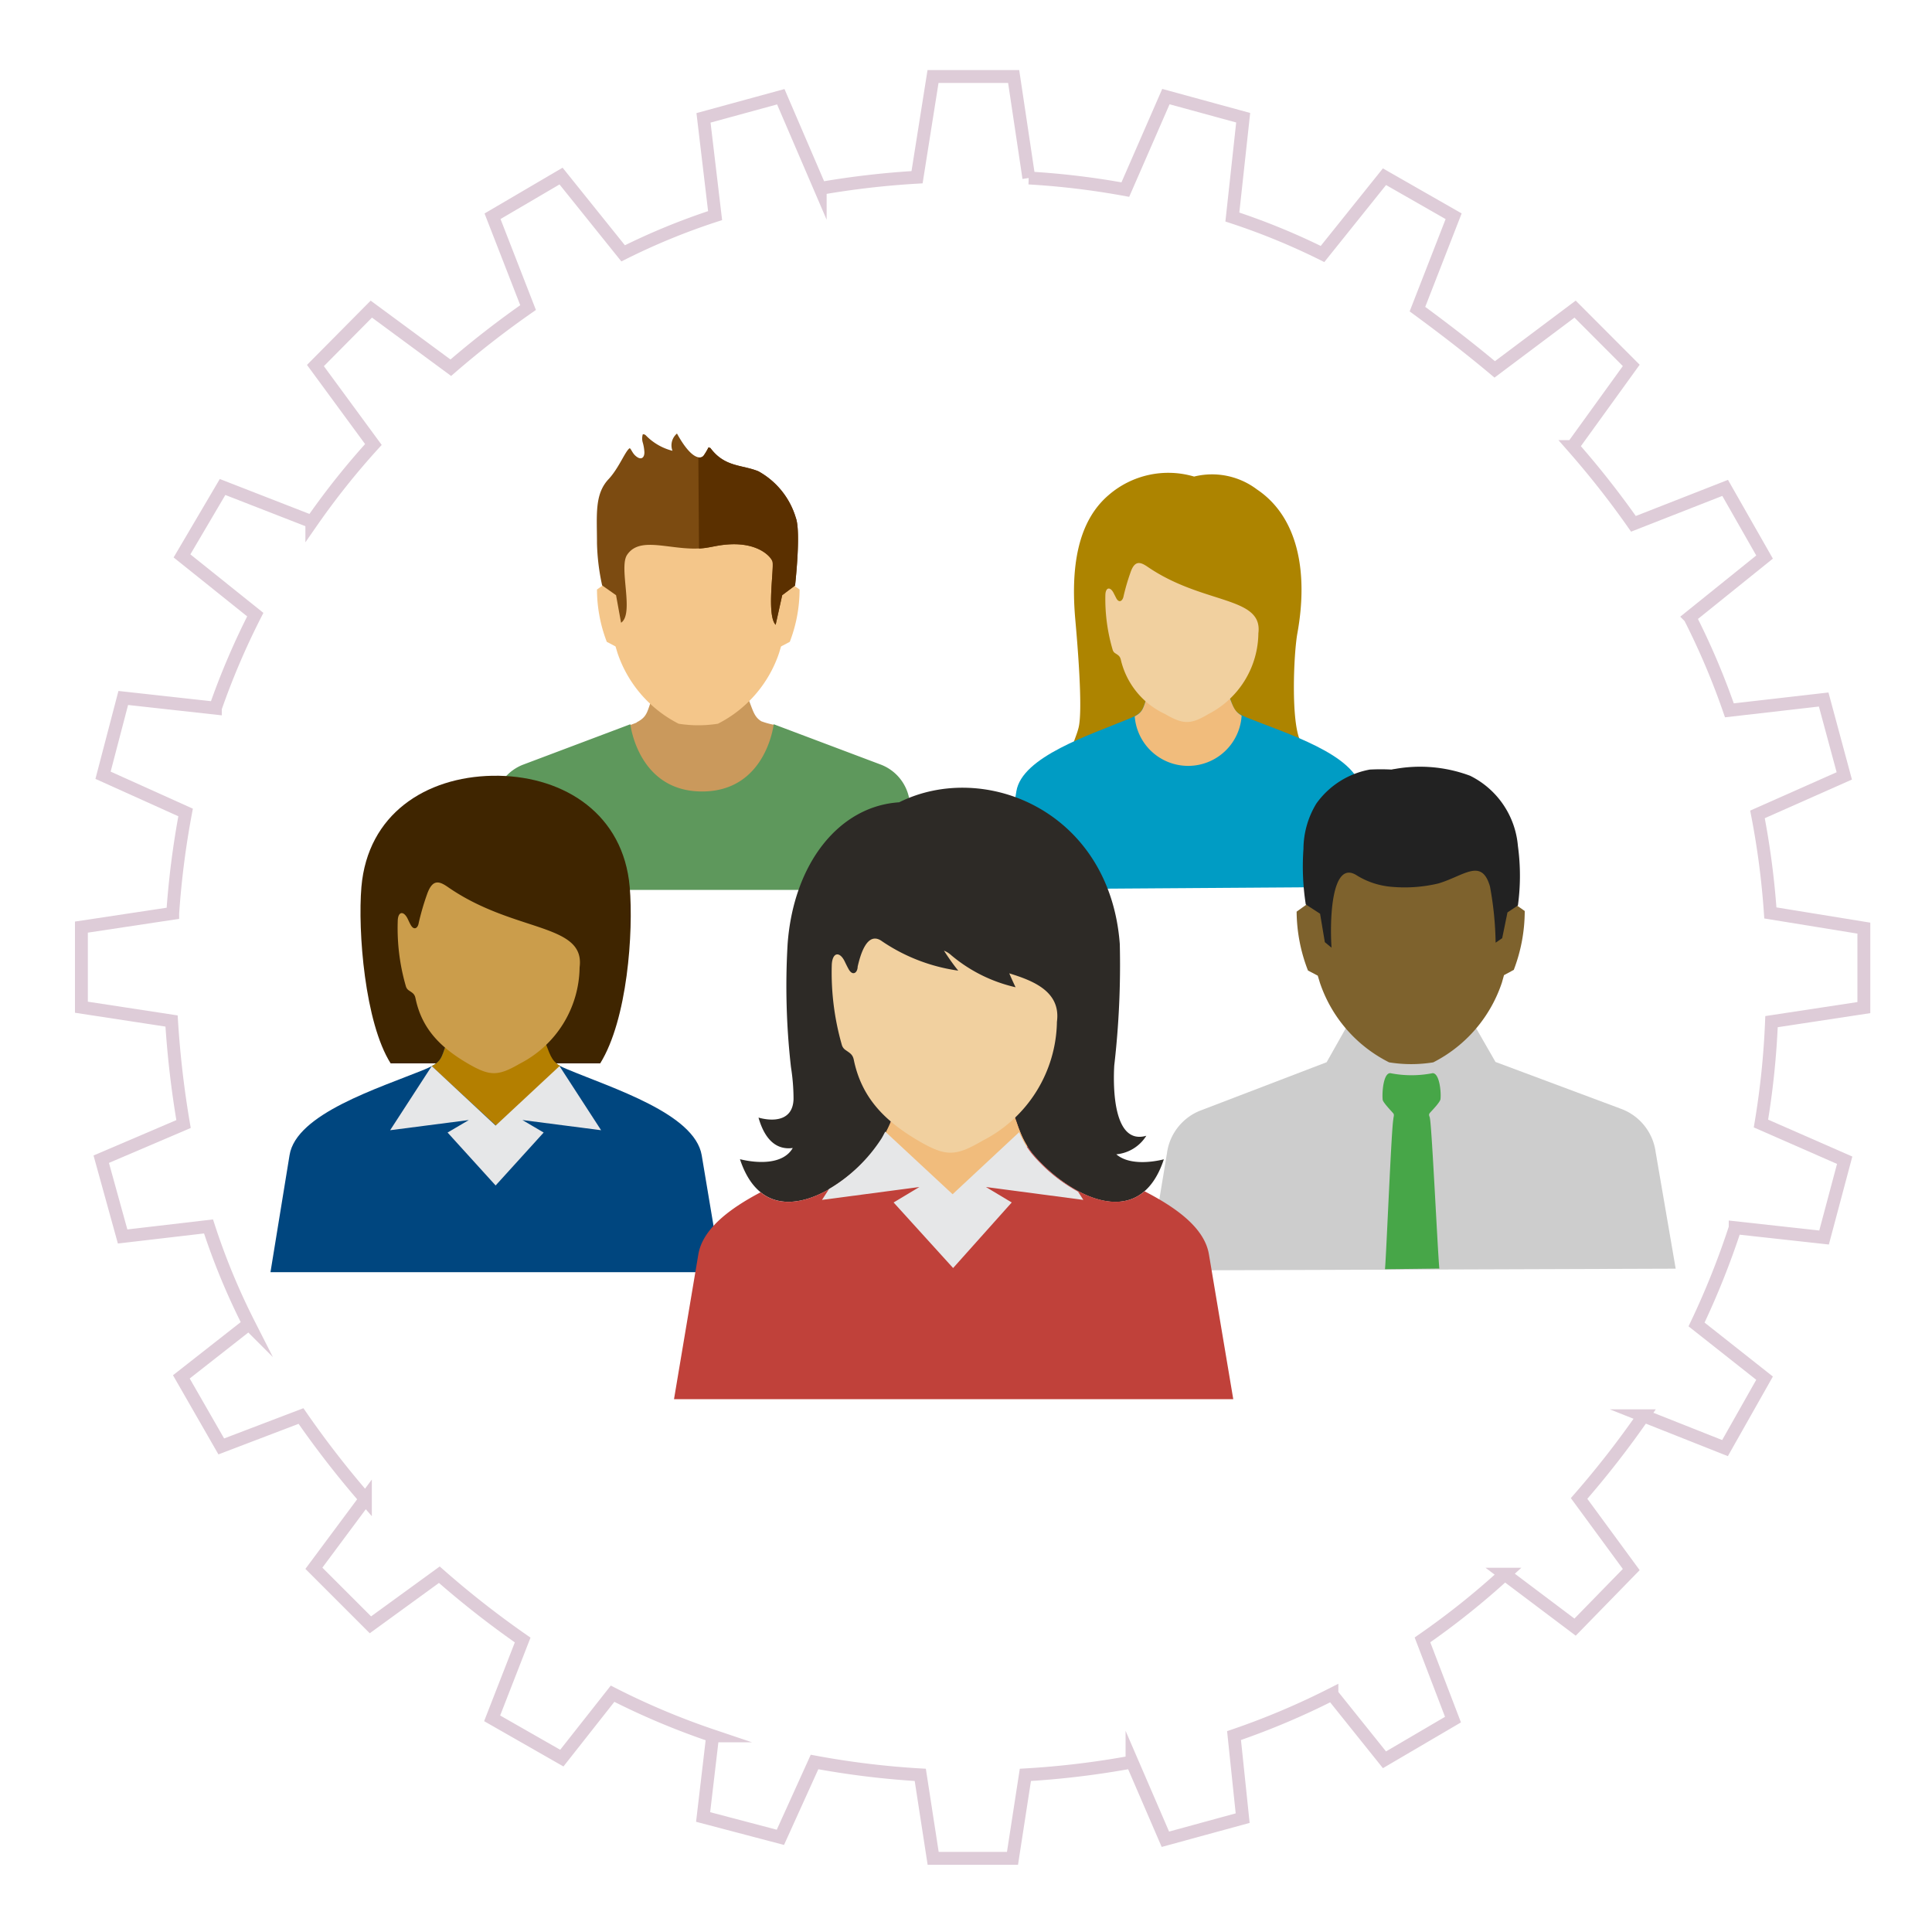 <svg xmlns="http://www.w3.org/2000/svg" viewBox="0 0 150 150">
  <title>_</title>
  <g>
    <path d="M136.45,63.23a62.65,62.65,0,0,1,1,7.65l7.26,1.18,0,6.17-7.17,1.09a63.41,63.41,0,0,1-.82,7.91l6.5,2.85-1.6,6-6.9-.76a62.57,62.57,0,0,1-3,7.51L137,107l-3.07,5.43-6.33-2.51a72.91,72.91,0,0,1-5,6.42l4.05,5.52-4.36,4.47-5.46-4.11a60.49,60.49,0,0,1-6.39,5.1l2.37,6.19-5.32,3.12-4.08-5.09a58.68,58.68,0,0,1-7.6,3.21l.67,6.41-6,1.64-2.59-6a66.87,66.87,0,0,1-8.28,1l-1,6.48H72.45l-1-6.48a66,66,0,0,1-8.21-1l-2.65,5.85-6-1.58.74-6.3a57.53,57.53,0,0,1-7.77-3.27l-3.94,5-5.41-3.09,2.37-6.08a72.67,72.67,0,0,1-6.47-5.07l-5.35,3.89-4.39-4.39,4-5.38a74.21,74.21,0,0,1-5-6.44l-6.19,2.36-3.1-5.4,5.24-4.11a52.66,52.66,0,0,1-3.13-7.57L9.52,96l-1.66-6,6.39-2.73a75.37,75.37,0,0,1-.93-8l-7-1.07,0-6.22,7.09-1.07a66.73,66.73,0,0,1,1-7.83L8,60.19l1.57-6,7.15.79a57.8,57.8,0,0,1,3.1-7.26l-5.69-4.56,3.15-5.35,6.93,2.7a58.91,58.91,0,0,1,4.78-6l-4.5-6.13L28.83,24,35,28.55a73.08,73.08,0,0,1,6-4.67l-2.76-7.09,5.32-3.12,4.82,6a51.77,51.77,0,0,1,7.14-2.93l-.9-7.59,6-1.64,3.06,7.12a66.27,66.27,0,0,1,7.52-.87l1.24-7.82H78.7l1.18,7.88a61.06,61.06,0,0,1,7.49.9L90.52,7.5l6,1.64-.84,7.71a52.76,52.76,0,0,1,7,2.87l4.81-6,5.37,3.07L110.05,24c2,1.47,4,3,6,4.68L122.29,24l4.36,4.37-4.55,6.3a69.4,69.4,0,0,1,4.72,6l7.12-2.79L137,43.25l-5.8,4.67a57.07,57.07,0,0,1,3.07,7.23l7.32-.84,1.6,5.93Z" fill="none" stroke="#deccd8" stroke-miterlimit="10" fill-rule="evenodd"/>
    <g>
      <g>
        <path d="M92.71,37a5.78,5.78,0,0,1,4.88,1c3.18,2.13,4,6.4,3.14,11.16-.29,1.58-.52,6.95.25,8.41S99.79,59,99.11,59.08l-13.68.09c-.58,0-1.94.1-2.18-.6-.18-.51.26-1.17.49-2.07.36-1.44-.12-6.87-.25-8.35-.37-4.1.17-7.64,2.57-9.7A7.07,7.07,0,0,1,92.71,37Z" fill="#ad8400" fill-rule="evenodd"/>
        <path d="M89.18,53.8c-.51,1.26-.3,1.51-1.52,2-3,1.25-8.32,2.94-8.75,5.64l-1.23,7.61,29.33-.2-1.33-7.59c-.47-2.7-5.83-4.32-8.83-5.53-1.23-.49-1-.75-1.55-2Z" fill="#009cc4" fill-rule="evenodd"/>
        <path d="M89.18,53.8c-.44,1.09-.34,1.42-1.08,1.82a4.16,4.16,0,0,0,8.3-.06c-.63-.37-.67-.78-1.1-1.8Z" fill="#f1bc7c" fill-rule="evenodd"/>
        <path d="M86.68,46.47l-.21-.41c-.26-.53-.64-.49-.65.16a13.93,13.93,0,0,0,.57,4.24.46.46,0,0,0,.17.24c.24.16.39.22.46.52a6.2,6.2,0,0,0,3.42,4.21c1.45.84,2,.83,3.4,0a7.13,7.13,0,0,0,3.86-6.26c.37-2.91-4.28-2.2-8.61-5.17-.56-.38-1-.52-1.33.48a16.07,16.07,0,0,0-.54,1.87C87.14,46.66,86.89,46.83,86.68,46.47Z" fill="#f1d09f" fill-rule="evenodd"/>
      </g>
      <g>
        <path d="M49.41,56.11s-1.26.48-1.22.48,1.41,4.79,1.47,4.79l4.75.79,4.83-1.37,1-4.5A6.17,6.17,0,0,1,59.11,56c-.6-.37-.64-.86-1.14-2.07H50.74c-.52,1.28-.41,1.68-1.29,2.14" fill="#ca995c" fill-rule="evenodd"/>
        <path d="M48.94,56.23s.6,5.22,5.57,5.22,5.56-5.22,5.56-5.22l8.28,3.12a3.52,3.52,0,0,1,2.27,2.84l1.3,6.9H37.09l1.3-6.9a3.52,3.52,0,0,1,2.27-2.84Z" fill="#5e985c" fill-rule="evenodd"/>
        <path d="M54.22,36a8.6,8.6,0,0,0-5.89,2c-1.53,1.47-1.54,3.39-1.47,5.28,0,.59.08,1.22.18,2l-.69.49a11.37,11.37,0,0,0,.76,4.06l.68.36.15.5a9.58,9.58,0,0,0,4.75,5.5,9.75,9.75,0,0,0,3.05,0,9.58,9.58,0,0,0,4.75-5.5l.15-.5.68-.36a11.37,11.37,0,0,0,.76-4.06l-.69-.49c.1-.76.15-1.39.18-2,.07-1.89.06-3.81-1.47-5.28A8.59,8.59,0,0,0,54.22,36Z" fill="#f4c68a" fill-rule="evenodd"/>
        <path d="M46.75,45.45a17,17,0,0,1-.4-3.27c0-2.2-.21-3.82.92-5,.78-.85,1.26-2.12,1.6-2.37.08-.06.2.31.41.52.45.45.76.25.75-.22a3.24,3.24,0,0,0-.14-.8,1.11,1.11,0,0,1,0-.53c0-.1.13-.07.23,0A4.39,4.39,0,0,0,52.21,35a1.2,1.2,0,0,1,.35-1.34c1.13,2.05,1.85,2,2.08,1.7a4.76,4.76,0,0,0,.34-.57c0-.06.06-.06.18,0,1.11,1.49,2.44,1.28,3.72,1.8a6.1,6.1,0,0,1,2.91,3.62c.33.89.1,3.74-.06,5.25l-1,.75-.51,2.3c-.71-.76-.12-4.32-.24-4.89-.07-.33-1-1.46-3.27-1.36-1.48.07-1.76.46-3.68.29s-3.55-.67-4.35.54c-.65,1,.58,4.56-.46,5.26l-.39-2.14Z" fill="#7c4b11" fill-rule="evenodd"/>
        <path d="M54.22,35.52a.4.4,0,0,0,.42-.16,4.76,4.76,0,0,0,.34-.57c0-.06.06-.06.18,0,1.11,1.49,2.44,1.28,3.72,1.8a6.13,6.13,0,0,1,2.91,3.62c.33.89.1,3.74-.06,5.25l-1,.75-.51,2.3c-.71-.76-.12-4.32-.24-4.89-.07-.33-1-1.46-3.27-1.36-1.08.05-1.53.28-2.44.33Z" fill="#5b3000" fill-rule="evenodd"/>
      </g>
      <g>
        <g>
          <path d="M103,82.47l1.76-3.12,9.57,0,1.78,3.1,9.75,3.64a4.16,4.16,0,0,1,2.68,3.33l1.56,9.08-41,.14,1.5-9.09a4.15,4.15,0,0,1,2.66-3.35Z" fill="#cdcdcd" fill-rule="evenodd"/>
          <path d="M107.53,98.54c.11-1.22.5-11,.65-11.65,0-.15.09-.32,0-.44s-.81-.85-.83-1.07c-.06-.59.06-2.09.6-2.06a8.42,8.42,0,0,0,3.28,0c.53,0,.67,1.46.61,2,0,.23-.67.91-.82,1.08s0,.29,0,.44c.15.7.61,10.47.73,11.65Z" fill="#47a648" fill-rule="evenodd"/>
          <path d="M109.49,59.7a9.71,9.71,0,0,0-6.62,2.3c-1.72,1.66-1.71,3.82-1.63,6,0,.66.09,1.37.21,2.22l-.78.56a12.84,12.84,0,0,0,.88,4.57l.76.4.17.56a10.75,10.75,0,0,0,5.37,6.17,10.67,10.67,0,0,0,3.43,0,10.76,10.76,0,0,0,5.33-6.2l.16-.57.76-.41a12.81,12.81,0,0,0,.85-4.57l-.78-.55a22.37,22.37,0,0,0,.19-2.23c.07-2.13.06-4.29-1.67-5.94A9.74,9.74,0,0,0,109.49,59.7Z" fill="#7e622d" fill-rule="evenodd"/>
        </g>
        <path d="M117.85,70.3a17.06,17.06,0,0,0,0-4.62,6.71,6.71,0,0,0-3.71-5.45,11.08,11.08,0,0,0-6.09-.48,15.74,15.74,0,0,0-1.7,0,6.54,6.54,0,0,0-4.15,2.64,6.85,6.85,0,0,0-1,3.52,19.13,19.13,0,0,0,.18,4.31l1.11.72.37,2.21.52.43c-.15-2.2,0-6.94,2-5.59a6.09,6.09,0,0,0,2.64.86,11.28,11.28,0,0,0,3.66-.26c2-.6,3.35-2,4,.23a25.94,25.94,0,0,1,.44,4.37l.51-.35.41-2Z" fill="#222" fill-rule="evenodd"/>
      </g>
      <g>
        <path d="M38.74,60.23c5.13.1,9.66,3,10.15,8.63.3,3.53-.18,10.3-2.29,13.7H30.33c-2-3.16-2.56-10.25-2.27-13.7.49-5.66,5-8.53,10.16-8.63Z" fill="#3f2500" fill-rule="evenodd"/>
        <path d="M34.82,80.61c-.62,1.5-.36,1.8-1.83,2.41-3.58,1.47-10,3.44-10.51,6.67L21,98.77H56l-1.52-9.08C53.93,86.46,47.55,84.49,44,83c-1.47-.61-1.21-.91-1.83-2.41Z" fill="#00467f" fill-rule="evenodd"/>
        <path d="M34.82,80.61c-.53,1.3-.42,1.7-1.31,2.17l5,4.61,5-4.62c-.76-.44-.8-.93-1.3-2.16Z" fill="#b47f00" fill-rule="evenodd"/>
        <path d="M31.9,71.83c-.08-.13-.16-.31-.25-.5-.31-.63-.76-.59-.77.2a16.15,16.15,0,0,0,.64,5.07.58.58,0,0,0,.2.28c.29.2.47.27.54.63.5,2.42,2,3.85,4.06,5.06,1.72,1,2.34,1,4.06,0A8.5,8.5,0,0,0,45,75.11c.46-3.47-5.1-2.67-10.24-6.25-.67-.46-1.18-.62-1.6.56a19.72,19.72,0,0,0-.65,2.23C32.45,72.06,32.15,72.26,31.9,71.83Z" fill="#cb9d4b" fill-rule="evenodd"/>
        <polygon points="38.48 92.04 34.75 87.93 36.4 86.96 30.29 87.75 33.52 82.77 38.48 87.39 43.44 82.77 46.67 87.75 40.56 86.96 42.21 87.93 38.48 92.04" fill="#e6e7e8" fill-rule="evenodd"/>
      </g>
      <g>
        <path d="M89,88.18a3.08,3.08,0,0,1-2.33,1.44c.9.78,2.51.68,3.69.39-1.94,5.88-7.52,2.74-10.2-.44a6.81,6.81,0,0,1-1-1.78c-.17-.39-.3-.9-.62-1.65h-9c-.49,1.18-.54,1.76-1,2.22C66.46,91.8,59.64,96.64,57.45,90c1.39.34,3.36.42,4.1-.87-1.1.15-2.11-.43-2.66-2.36,1.06.3,2.67.32,2.72-1.44a15.85,15.85,0,0,0-.2-2.48,55.85,55.85,0,0,1-.26-9.56c.46-6.26,4-10.7,8.66-11,6.63-3.3,16.36.69,17.13,11a68,68,0,0,1-.43,9.44C86.42,84.3,86.4,88.93,89,88.18Z" fill="#2d2a26" fill-rule="evenodd"/>
        <path d="M69.52,86.14c-.49,1.18-.54,1.76-1,2.22-1.69,2.81-6.56,6.56-9.47,4.21-2.49,1.31-4.5,2.88-4.83,4.81l-1.89,11.25H95.75L93.86,97.38c-.34-2-2.42-3.56-5-4.89-2.51,2.16-6.54-.37-8.69-2.92a6.81,6.81,0,0,1-1-1.78c-.17-.39-.3-.9-.62-1.65Z" fill="#c0413a" fill-rule="evenodd"/>
        <path d="M69.52,86.14A11.05,11.05,0,0,1,68.11,89a18,18,0,0,0,2.16,1.52c2.82,3.08,4.45,3.14,7.27,0A18,18,0,0,0,79.77,89a6.7,6.7,0,0,1-.58-1.17c-.17-.39-.3-.9-.62-1.65Z" fill="#f1bc7c" fill-rule="evenodd"/>
        <path d="M65.89,75.25c-.09-.16-.2-.38-.31-.61-.38-.78-.94-.73-1,.24a20.38,20.38,0,0,0,.79,6.28.71.71,0,0,0,.26.35c.35.25.57.34.66.78.62,3,2.46,4.77,5,6.27,2.14,1.25,2.89,1.24,5,0a10.54,10.54,0,0,0,5.77-9.23c.32-2.37-1.89-3.2-3.7-3.76.29.68.49,1.08.49,1.08a11.81,11.81,0,0,1-5-2.49,1.77,1.77,0,0,0-.56-.35c.64,1,1.11,1.55,1.11,1.55a14,14,0,0,1-5.89-2.26c-1.22-.92-1.74,1.18-1.92,1.94C66.58,75.54,66.2,75.8,65.89,75.25Z" fill="#f1d09f" fill-rule="evenodd"/>
        <path d="M74,98.45l-4.62-5.09,2-1.2-7.56,1,.55-.85a12.27,12.27,0,0,0,4.07-3.92c.1-.16.19-.35.29-.53l5.23,4.86,5.17-4.82a6.79,6.79,0,0,0,1,1.7,12.62,12.62,0,0,0,3.57,2.92l.41.64-7.56-1,2,1.2Z" fill="#e6e7e8" fill-rule="evenodd"/>
      </g>
    </g>
  </g>
</svg>
